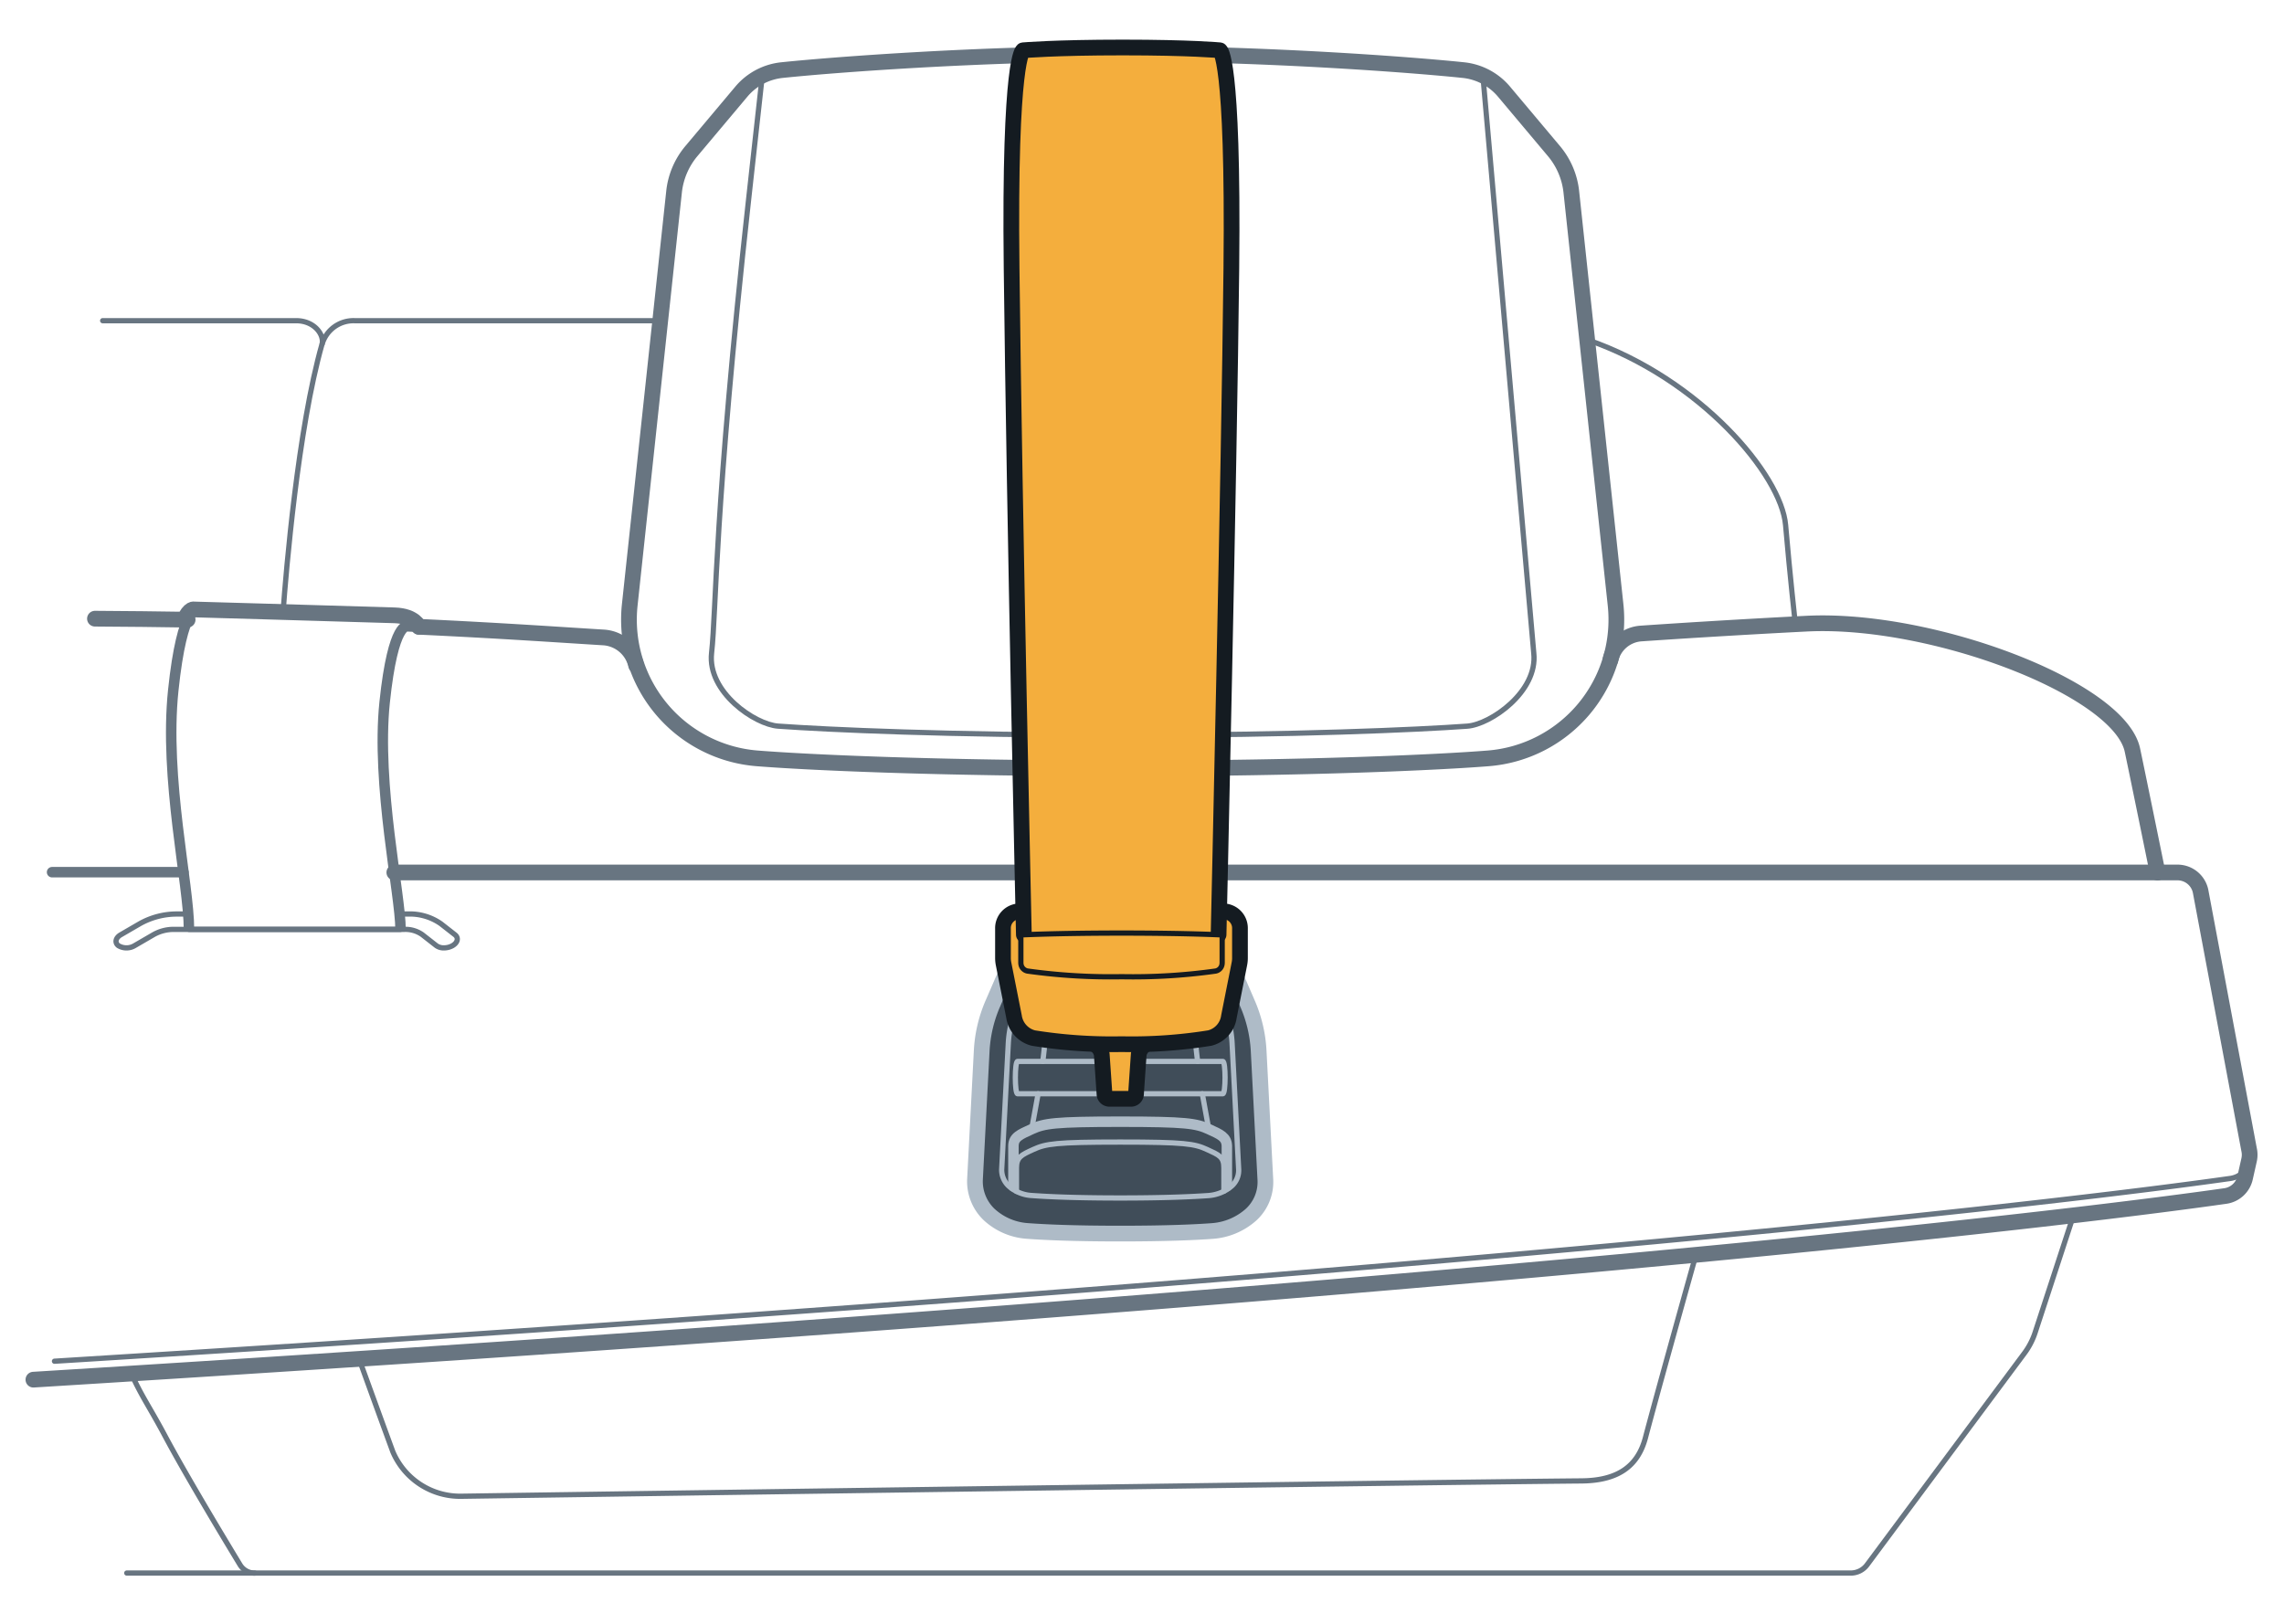 <svg xmlns="http://www.w3.org/2000/svg" width="218" height="155" viewBox="0 0 218 155"><g id="abb1be50-ef4f-4d5a-af69-f0e0b733a56f" data-name="below"><path d="M214.755,110.767a2.251,2.251,0,0,1-1.884,1.739c-11.455,1.631-65.651,8.627-207.67,17.448" style="fill:none;stroke:#687581;stroke-linecap:round;stroke-linejoin:round;stroke-width:0.5px"/><path d="M205.933,83.305c-.2-1.008-1.93-9.469-2.4-11.688-1.241-5.878-19.153-12.687-31.109-12.077-6.741.343-12.892.74-15.789.94a3.22,3.22,0,0,0-2.928,2.527" style="fill:none;stroke:#687581;stroke-linecap:round;stroke-linejoin:round;stroke-width:1.5px"/><path d="M197.892,116.066l-3.644,11.144a6.959,6.959,0,0,1-1.027,1.984l-15.016,20.2a1.938,1.938,0,0,1-1.557.783H12.1" style="fill:none;stroke:#687581;stroke-linecap:round;stroke-linejoin:round;stroke-width:0.5px"/><path d="M12.55,131.164c.959,2.138,1.788,3.266,3.165,5.855,2.03,3.817,5.847,10.149,7.192,12.365a1.656,1.656,0,0,0,1.412.8" style="fill:none;stroke:#687581;stroke-linecap:round;stroke-linejoin:round;stroke-width:0.5px"/><path d="M171.361,59.594s-.52-4.663-.932-9.464-8.156-13.97-18.893-17.685" style="fill:none;stroke:#687581;stroke-linecap:round;stroke-linejoin:round;stroke-width:0.5px"/><path d="M62.978,30.616H33.819a3.119,3.119,0,0,0-3.063,2.2c.165-.891-.76-2.2-2.5-2.2H9.8" style="fill:none;stroke:#687581;stroke-linecap:round;stroke-linejoin:round;stroke-width:0.5px"/><path d="M161.862,119.834c-1.5,5.341-3.894,13.94-4.809,17.418-.731,2.777-2.684,4.1-6.1,4.129-15.986.145-87.35,1.178-106.87,1.464a6.981,6.981,0,0,1-6.588-4.251c-1.031-2.81-2.26-6.2-3.212-8.83" style="fill:none;stroke:#687581;stroke-linecap:round;stroke-linejoin:round;stroke-width:0.5px"/><path d="M38.138,87.26h.779a5.164,5.164,0,0,1,3.167.931l1.343,1.05c.367.286.264.75-.229,1.037a1.67,1.67,0,0,1-.825.214,1.2,1.2,0,0,1-.73-.214L40.3,89.227a2.781,2.781,0,0,0-1.706-.5H16.587a3.891,3.891,0,0,0-1.928.5L12.85,90.278a1.512,1.512,0,0,1-1.555,0c-.366-.287-.264-.751.229-1.037l1.809-1.05a7.223,7.223,0,0,1,3.578-.931H17.96" style="fill:none;stroke:#687581;stroke-linecap:round;stroke-linejoin:round;stroke-width:0.5px"/><line x1="4.97" y1="83.266" x2="17.509" y2="83.266" style="fill:none;stroke:#687581;stroke-linecap:round;stroke-linejoin:round"/><path d="M17.551,59.136q-4.006-.06-8.473-.086" style="fill:none;stroke:#687581;stroke-linecap:round;stroke-linejoin:round"/><path d="M30.743,32.831c-2.312,8.125-3.441,21.743-3.724,25.6" style="fill:none;stroke:#687581;stroke-linecap:round;stroke-linejoin:round;stroke-width:0.5px"/><path d="M39.979,59.839s-.389-1.034-2.323-1.094c-7.265-.223-18.777-.553-18.777-.553s-1.469-.678-2.348,7.725,1.5,18.511,1.5,22.809h20.2c0-3.261-2.338-13.815-1.516-21.677s2.2-7.254,2.2-7.254Z" style="fill:none;stroke:#687581;stroke-linecap:round;stroke-linejoin:round;stroke-width:0.5px"/><path d="M38.229,88.726c0-3.261-2.338-13.815-1.516-21.677s2.2-7.254,2.2-7.254l1.071.044s-.389-1.034-2.323-1.094c-7.265-.223-18.777-.553-18.777-.553s-1.469-.678-2.348,7.725,1.5,18.511,1.5,22.809" style="fill:none;stroke:#687581;stroke-linejoin:round"/><path d="M39.979,59.839s-.389-1.034-2.323-1.094c-7.265-.223-19.094-.559-19.094-.559s-.456-.211-1.012,1.057" style="fill:none;stroke:#687581;stroke-linecap:round;stroke-linejoin:round;stroke-width:1.5px"/><path d="M37.638,83.294H207.83a2.253,2.253,0,0,1,2.2,1.752l4.636,24.7a2.243,2.243,0,0,1,0,1l-.382,1.7a2.25,2.25,0,0,1-1.88,1.735c-11.484,1.636-66.016,8.674-209.215,17.534" style="fill:none;stroke:#687581;stroke-linecap:round;stroke-linejoin:round;stroke-width:1.5px"/><path d="M17.91,59.159q-4.207-.068-8.848-.095" style="fill:none;stroke:#687581;stroke-linecap:round;stroke-linejoin:round;stroke-width:1.5px"/><path d="M60.715,63.517A3.4,3.4,0,0,0,57.6,60.856c-3.928-.239-9.707-.648-17.617-1.017" style="fill:none;stroke:#687581;stroke-linecap:round;stroke-linejoin:round;stroke-width:1.5px"/></g><g id="b538249f-0343-44f4-815e-fe9a65c6801c" data-name="illustration"><path d="M154.2,57.742A13.285,13.285,0,0,1,142.051,72.4c-4.662.372-16.949.958-34.9.958s-30.234-.586-34.9-.959A13.284,13.284,0,0,1,60.108,57.741l4.231-39.453a7.229,7.229,0,0,1,1.651-3.86l4.768-5.676a5.862,5.862,0,0,1,3.878-2.059c4.849-.507,18.747-1.565,32.52-1.565s27.671,1.058,32.52,1.565a5.86,5.86,0,0,1,3.878,2.059l4.768,5.676a7.241,7.241,0,0,1,1.652,3.861Z" style="fill:none;stroke:#687581;stroke-linecap:round;stroke-linejoin:round;stroke-width:1.5px"/><path d="M141.536,7.207l4.857,55.143c.408,3.683-4.138,6.818-6.351,6.976-4.812.344-16.342.86-32.887.86-16.783,0-28.044-.519-32.887-.863-2.2-.155-6.764-3.236-6.351-6.976.473-4.286.231-13.367,3.532-43.274L72.758,7.215" style="fill:none;stroke:#687581;stroke-linecap:round;stroke-linejoin:round;stroke-width:0.5px"/><path d="M96.371,92.1a4.591,4.591,0,0,1,1.784-1.988,6.462,6.462,0,0,1,2.86-.928c1.563-.136,3.549-.206,5.906-.206s4.342.07,5.9.206a6.462,6.462,0,0,1,2.86.928A4.591,4.591,0,0,1,117.47,92.1l1.6,3.708a13.022,13.022,0,0,1,1.062,4.491l.644,12.355a4.231,4.231,0,0,1-1.349,3.292,6.215,6.215,0,0,1-3.741,1.578c-1.524.112-4.283.245-8.769.245s-7.246-.133-8.77-.245a5.983,5.983,0,0,1-3.741-1.578,4.378,4.378,0,0,1-1.349-3.292l.644-12.355a13.022,13.022,0,0,1,1.062-4.491Z" style="fill:#404d59;stroke:#aebbc7;stroke-linecap:round;stroke-linejoin:round;stroke-width:1.5px"/><path d="M106.921,114.37c-4.316,0-6.948-.127-8.4-.233a3.609,3.609,0,0,1-2.257-.92,2.128,2.128,0,0,1-.658-1.56L96.239,99.6a10.571,10.571,0,0,1,.865-3.649l1.565-3.62a2.359,2.359,0,0,1,.894-.959,4.061,4.061,0,0,1,1.791-.57c1.458-.128,3.331-.192,5.566-.192s4.109.064,5.568.192a4.053,4.053,0,0,1,1.791.571,2.355,2.355,0,0,1,.893.958l1.565,3.62A10.549,10.549,0,0,1,117.6,99.6l.628,12.061a2.009,2.009,0,0,1-.658,1.56,3.83,3.83,0,0,1-2.257.92C113.868,114.243,111.236,114.37,106.921,114.37Z" style="fill:none;stroke:#aebbc7;stroke-linecap:round;stroke-linejoin:round;stroke-width:0.5px"/><path d="M117.1,113.249V109.4c-.028-.844-.609-1.092-1.723-1.6-1.2-.549-2.171-.713-8.454-.713s-7.253.164-8.454.713c-1.115.509-1.731.758-1.741,1.6v3.86" style="fill:none;stroke:#aebbc7;stroke-linecap:round;stroke-linejoin:round"/><path d="M97.018,113.739V111.5c0-1.028.452-1.233,1.627-1.769s2.124-.7,8.271-.7,7.1.161,8.271.7,1.632.7,1.629,1.769v2.226" style="fill:none;stroke:#aebbc7;stroke-linecap:round;stroke-linejoin:round;stroke-width:0.5px"/><path d="M116.714,104.42H97.125c-.285,0-.285-3.089,0-3.089h19.589C117,101.331,117,104.42,116.714,104.42Z" style="fill:none;stroke:#aebbc7;stroke-linecap:round;stroke-linejoin:round;stroke-width:0.5px"/><path d="M99.531,101.331a57.9,57.9,0,0,0,.443-8.955" style="fill:none;stroke:#aebbc7;stroke-linecap:round;stroke-linejoin:round;stroke-width:0.5px"/><path d="M98.467,107.8c.159-.865.3-1.611.418-2.276q.1-.549.2-1.1" style="fill:none;stroke:#aebbc7;stroke-linecap:round;stroke-linejoin:round;stroke-width:0.5px"/><path d="M114.31,101.331a57.9,57.9,0,0,1-.443-8.955" style="fill:none;stroke:#aebbc7;stroke-linecap:round;stroke-linejoin:round;stroke-width:0.5px"/><path d="M115.375,107.8c-.159-.865-.3-1.611-.419-2.276q-.1-.549-.2-1.1" style="fill:none;stroke:#aebbc7;stroke-linecap:round;stroke-linejoin:round;stroke-width:0.5px"/><path d="M110.181,97.689v1.836a1.4,1.4,0,0,0-1.493,1.132l-.266,3.861a.473.473,0,0,1-.5.383H105.93a.475.475,0,0,1-.506-.383l-.266-3.861a1.4,1.4,0,0,0-1.492-1.132V97.632Z" style="fill:#f4ae3d;stroke:#141b21;stroke-linecap:round;stroke-linejoin:round;stroke-width:1.5px"/><path d="M107.066,99.685a47.41,47.41,0,0,1-8.432-.582,2.478,2.478,0,0,1-1.848-2.04l-1-5.048a2.9,2.9,0,0,1-.055-.547V88.651a1.6,1.6,0,0,1,1.547-1.645h.236a1.162,1.162,0,0,0,.707-.252L99,86.135a2.078,2.078,0,0,1,1.267-.445h13.548a2.074,2.074,0,0,1,1.263.441l.782.627a1.183,1.183,0,0,0,.707.248h.236a1.6,1.6,0,0,1,1.547,1.645v2.817a2.753,2.753,0,0,1-.055.548l-1,5.046a2.443,2.443,0,0,1-1.831,2.04A46.882,46.882,0,0,1,107.066,99.685Z" style="fill:#f4ae3d;stroke:#141b21;stroke-linecap:round;stroke-linejoin:round;stroke-width:1.5px"/><path d="M97.434,89.256v-.378a.5.5,0,0,1,.436-.49,2.664,2.664,0,0,0,1.409-.572l.786-.625a.413.413,0,0,1,.238-.085h13.472a.423.423,0,0,1,.247.092l.76.609a2.759,2.759,0,0,0,1.426.581.5.5,0,0,1,.436.483l.007.385" style="fill:none;stroke:#aebbc7;stroke-linecap:round;stroke-linejoin:round;stroke-width:0.5px"/><path d="M97.725,89.24s-.895-39.7-1.171-63.616C96.319,5.307,97.648,4.8,97.648,4.8s3.027-.266,9.508-.266,9.278.266,9.278.266,1.308.5,1.094,20.821c-.206,19.52-1.219,63.616-1.219,63.616" style="fill:#f4ae3d;stroke:#141b21;stroke-linecap:round;stroke-linejoin:round;stroke-width:1.5px"/><path d="M116.652,89.256v2.653a.878.878,0,0,1-.017.171.762.762,0,0,1-.609.625,56.844,56.844,0,0,1-8.963.54,57.169,57.169,0,0,1-9-.543.773.773,0,0,1-.61-.625.96.96,0,0,1-.016-.17V89.256s3.4-.177,9.609-.177S116.652,89.256,116.652,89.256Z" style="fill:#f4ae3d;stroke:#141b21;stroke-linecap:round;stroke-linejoin:round;stroke-width:0.5px"/></g></svg>